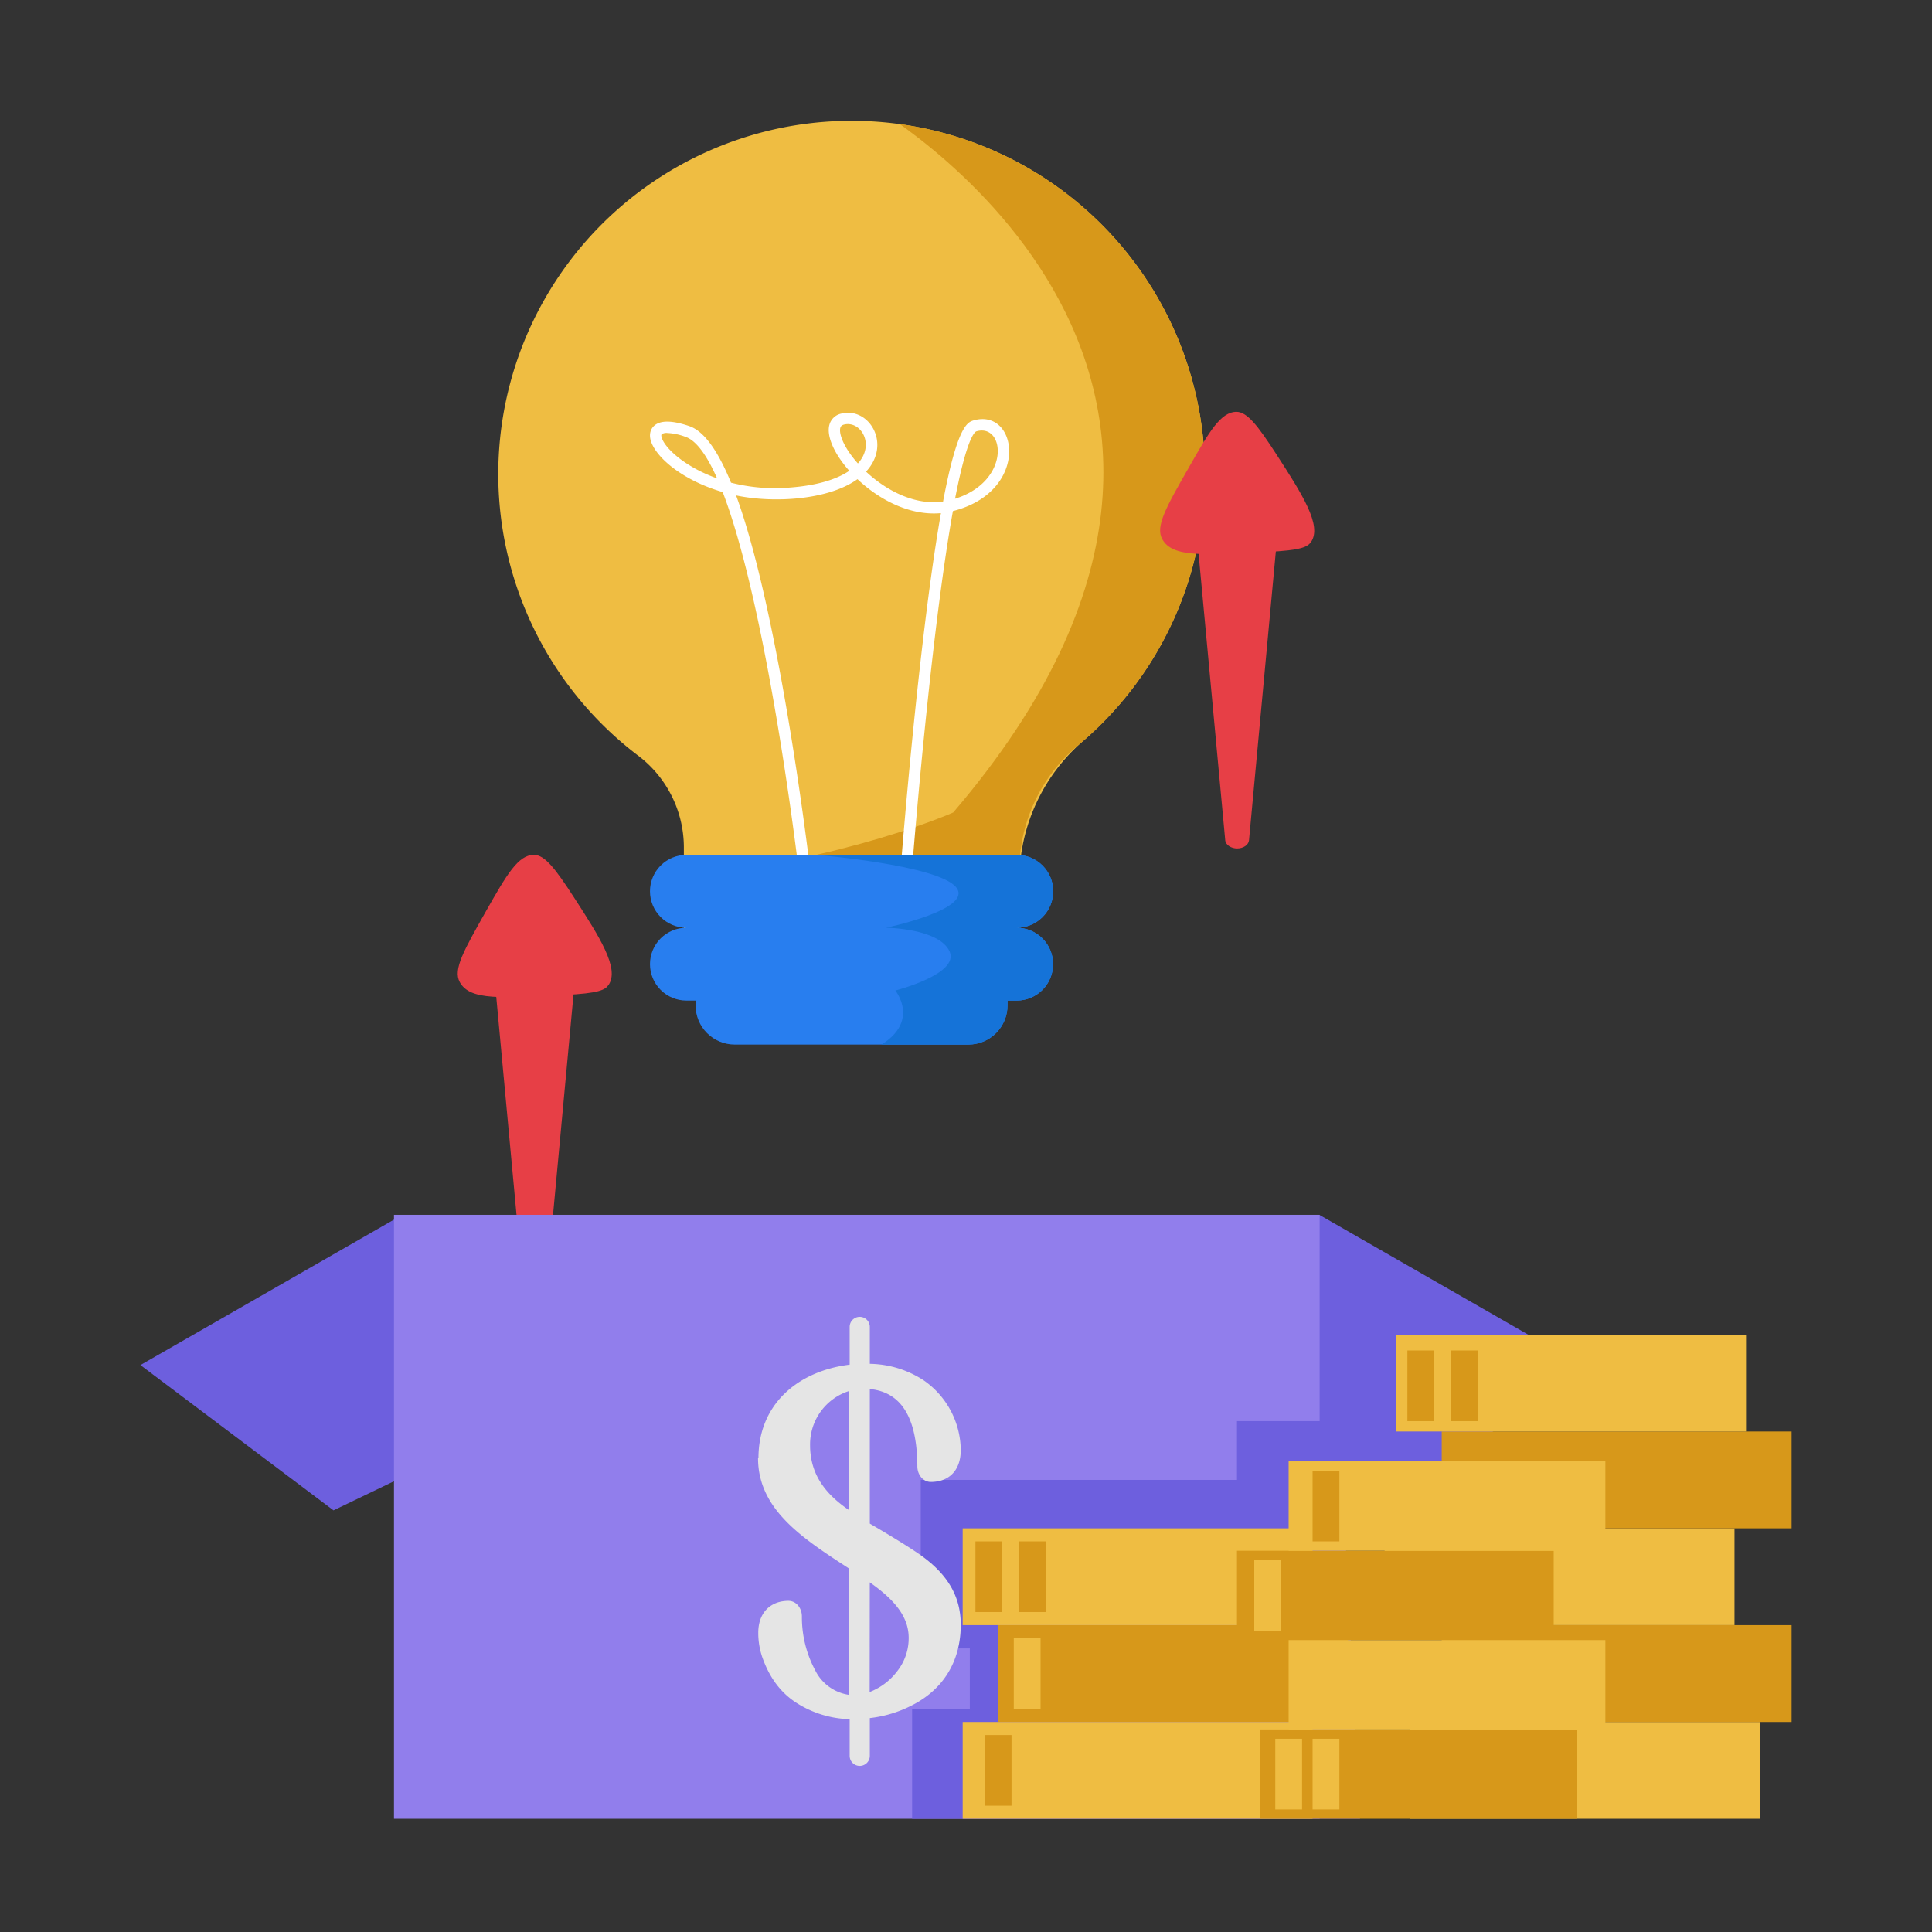 <svg height="512" viewBox="0 0 512 512" width="512" xmlns="http://www.w3.org/2000/svg" xmlns:xlink="http://www.w3.org/1999/xlink"><rect x="0" y="0" width="512" height="512" fill="#333333" stroke="none"/><clipPath id="clip-path"><path d="m319.31 125.63a93.63 93.63 0 1 0 -149.37 75.24 27.56 27.56 0 0 1 11.29 22.13v29.8h88.9v-21.8a43.31 43.31 0 0 1 15.41-33.35 93.47 93.47 0 0 0 33.77-72.02z"/></clipPath><clipPath id="clip-path-2"><path d="m279.11 236.2a9.65 9.65 0 0 0 -9.65-9.65h-87.56a9.65 9.65 0 0 0 -9.65 9.65 9.66 9.66 0 0 0 9.65 9.66 9.65 9.65 0 0 0 -9.65 9.65 9.65 9.65 0 0 0 9.65 9.65h2.43v1.28a10.38 10.38 0 0 0 10.38 10.38h61.94a10.38 10.38 0 0 0 10.35-10.38v-1.28h2.43a9.65 9.65 0 0 0 9.65-9.65 9.65 9.65 0 0 0 -9.65-9.65 9.66 9.66 0 0 0 9.68-9.66z"/></clipPath><g id="Innovation"><path d="m319.31 125.63a93.63 93.63 0 1 0 -150.16 74.65 30.52 30.52 0 0 1 12.08 24.34v28.16h88.9v-19.73a48.81 48.81 0 0 1 17-36.76 93.42 93.42 0 0 0 32.18-70.66z" fill="#efbd42"/><g clip-path="url(#clip-path)"><path d="m229.31 26.9s124.86 69.69 23.3 188.42c0 0-28.4 12.68-72.12 17.06l106 3.82 64.51-85.13 5.09-90.65-16.83-33.52z" fill="#d7981a"/></g><path d="m214.35 242.25a1.5 1.5 0 0 1 -1.49-1.33c-2.75-25.54-10.84-83.21-21.34-110.52-9.53-2.77-16.36-8-18.56-12.38-1.32-2.64-.49-4.2.12-4.9 1.54-1.77 4.76-1.84 9.57-.2 3.82 1.29 7.5 6.26 11.08 15a47.19 47.19 0 0 0 15.27 1.31c8.27-.59 13.17-2.49 16.07-4.46-4.06-4.57-6.1-9.27-5.26-12.23a4.15 4.15 0 0 1 3.19-2.94c7.23-1.8 13.38 8 6.51 15.39 5.14 4.82 12.75 9 20.41 7.93 3.82-20.25 6.56-21 8-21.48 11.9-3.52 15.25 18.76-5.39 24-5 27.75-9.61 77.57-11.63 105.4a1.5 1.5 0 1 1 -3-.21c2-27.87 6.54-76.82 11.46-104.65-8.48.78-16.65-3.81-22.12-9-7.77 5.6-22.38 6.38-32.17 4.31 9.82 26.68 17.77 81.19 20.8 109.31a1.5 1.5 0 0 1 -1.52 1.65zm44.38-127.93c-.54.22-2.58 2.15-5.63 17.85 14.9-4.66 13.23-20.11 5.63-17.85zm-81.89.43a2.24 2.24 0 0 0 -1.5.34c-.15.17-.12.74.3 1.59 1.46 2.92 6.59 7.32 14.4 10.1-2.66-6-5.46-10-8.36-11a15.64 15.64 0 0 0 -4.84-1.03zm46.86-2.24c-.7.18-.89.51-1 .85-.47 1.63 1 5.39 4.65 9.46 4.65-5.08.71-11.39-3.65-10.31z" fill="#fff"/><g clip-path="url(#clip-path-2)"><path d="m279.11 236.2a9.65 9.65 0 0 0 -9.65-9.65h-87.56a9.65 9.65 0 0 0 -9.65 9.65 9.66 9.66 0 0 0 9.65 9.66 9.65 9.65 0 0 0 -9.65 9.65 9.65 9.65 0 0 0 9.65 9.65h2.43v1.28a10.38 10.38 0 0 0 10.38 10.38h61.94a10.38 10.38 0 0 0 10.35-10.38v-1.28h2.43a9.65 9.65 0 0 0 9.65-9.65 9.65 9.65 0 0 0 -9.65-9.65 9.66 9.66 0 0 0 9.68-9.66z" fill="#287eef"/><path d="m216.31 226.55s31.91 2.62 37 8.5-18.52 10.81-18.52 10.81 13.91.12 16.82 6.19-14.33 10.44-14.33 10.44 9.26 11.42-11.64 17.73h53.43l21.6-27.44v-28.18l-18-13.84-21.86 3.89z" fill="#1573d8"/></g><g fill="#e73f46"><path d="m134.08 255.45h15.28c1.83 0 3.27 1.14 3.15 2.48l-7.64 82.15c-.12 1.22-1.49 2.17-3.15 2.17-1.48 0-3-.83-3.15-2.17l-7.64-82.15c-.13-1.34 1.32-2.48 3.15-2.48z"/><path d="m121.84 260.26c2.73 5 11.08 4.18 27.78 3.41 9.17-.43 10.76-1.36 11.65-2.65 3-4.36-2.42-12.78-9.14-23.17-4.94-7.64-7.76-11.26-10.58-11.3-4.24-.06-7.31 5.34-12.74 14.89-5.81 10.31-8.81 15.47-6.97 18.82z"/><path d="m320.2 138.05h15.28c1.83 0 3.27 1.14 3.15 2.48l-7.63 82.15c-.12 1.22-1.49 2.17-3.15 2.17-1.48 0-3-.83-3.15-2.17l-7.64-82.15c-.14-1.34 1.31-2.48 3.14-2.48z"/><path d="m308 142.86c2.73 5 11.08 4.18 27.78 3.41 9.17-.43 10.76-1.36 11.66-2.65 3-4.36-2.43-12.78-9.15-23.17-4.94-7.64-7.76-11.27-10.58-11.31-4.24 0-7.31 5.35-12.74 14.9-5.9 10.31-8.83 15.47-6.97 18.82z"/></g><path d="m367.88 400.26 51.17-38.5-69.42-39.82-33.48 53.43z" fill="#6d5fde"/><path d="m88.38 400.26-51.17-38.5 69.42-39.82 33.48 53.43z" fill="#6d5fde"/><path d="m104.42 321.94h245.31v160.06h-245.31z" fill="#917eec" transform="matrix(-1 0 0 -1 454.14 803.94)"/><path d="m257.01 452.88v-16.03h-13v-44.66h83.8v-15.57h27.13l5.47 105.38h-118.69v-29.12z" fill="#6d5fde"/><path d="m201 386.42c0-14.35 10.53-23.1 24.17-24.77v-10a2.67 2.67 0 0 1 5.34 0v9.78a26.77 26.77 0 0 1 14.16 4.3 22.73 22.73 0 0 1 9.94 18.54c0 5.56-3.26 8.46-7.94 8.46-2 0-3.56-1.86-3.56-4.16-.07-12.83-4.22-19.65-12.6-20.46v35.66c6.75 3.93 11.2 6.75 13.5 8.38 6.15 4.38 10.6 10 10.6 18.4 0 10.15-5 17.12-12.31 21.05a32.29 32.29 0 0 1 -11.79 3.71v10a2.67 2.67 0 1 1 -5.34 0v-9.71a27.48 27.48 0 0 1 -14.17-4.37c-4.23-2.74-7.19-6.82-9.05-12.23a20 20 0 0 1 -1-6.31c0-5.41 3.34-8.45 8-8.45 2 0 3.56 1.85 3.56 4.15a29.87 29.87 0 0 0 3.55 14.31 11.87 11.87 0 0 0 9 6.46v-33.45c-12-7.84-24.17-15.48-24.17-29.29m24.17 13.87v-31.67a14.84 14.84 0 0 0 -10.38 14.38c0 7.93 4.3 13.13 10.45 17.28m5.34 48.12a16.7 16.7 0 0 0 7.34-5.56 14.08 14.08 0 0 0 3-8.82c0-5.93-4.3-10.45-10.31-14.68z" fill="#e5e5e5"/><path d="m373.75 456.34h92.72v25.66h-92.72z" fill="#efbd42"/><path d="m366.94 405.02h92.72v25.66h-92.72z" fill="#efbd42"/><path d="m382.07 430.68h92.72v25.66h-92.72z" fill="#d7981a"/><path d="m382.07 379.36h92.72v25.66h-92.72z" fill="#d7981a"/><path d="m370 353.7h92.72v25.66h-92.72z" fill="#efbd42"/><path d="m264.51 430.68h92.72v25.66h-92.72z" fill="#d7981a"/><path d="m255.12 456.34h92.72v25.66h-92.72z" fill="#efbd42"/><path d="m255.12 405.02h92.72v25.66h-92.72z" fill="#efbd42"/><path d="m333.97 458.32h83.94v23.68h-83.94z" fill="#d7981a"/><path d="m327.81 410.96h83.94v23.68h-83.94z" fill="#d7981a"/><path d="m341.5 434.64h83.94v23.68h-83.94z" fill="#efbd42"/><path d="m341.5 387.28h83.94v23.68h-83.94z" fill="#efbd42"/><path d="m384.52 357.89h7.1v18.73h-7.1z" fill="#d7981a"/><path d="m347.85 389.75h7.1v18.73h-7.1z" fill="#d7981a"/><path d="m332.39 413.43h7.1v18.73h-7.1z" fill="#efbd42"/><path d="m268.66 434.14h7.1v18.73h-7.1z" fill="#efbd42"/><path d="m260.96 459.8h7.1v18.73h-7.1z" fill="#d7981a"/><path d="m337.96 460.79h7.1v18.73h-7.1z" fill="#efbd42"/><path d="m347.85 460.79h7.1v18.73h-7.1z" fill="#efbd42"/><path d="m372.97 357.89h7.1v18.73h-7.1z" fill="#d7981a"/><path d="m270.05 408.48h7.1v18.73h-7.1z" fill="#d7981a"/><path d="m258.5 408.48h7.1v18.73h-7.1z" fill="#d7981a"/></g></svg>